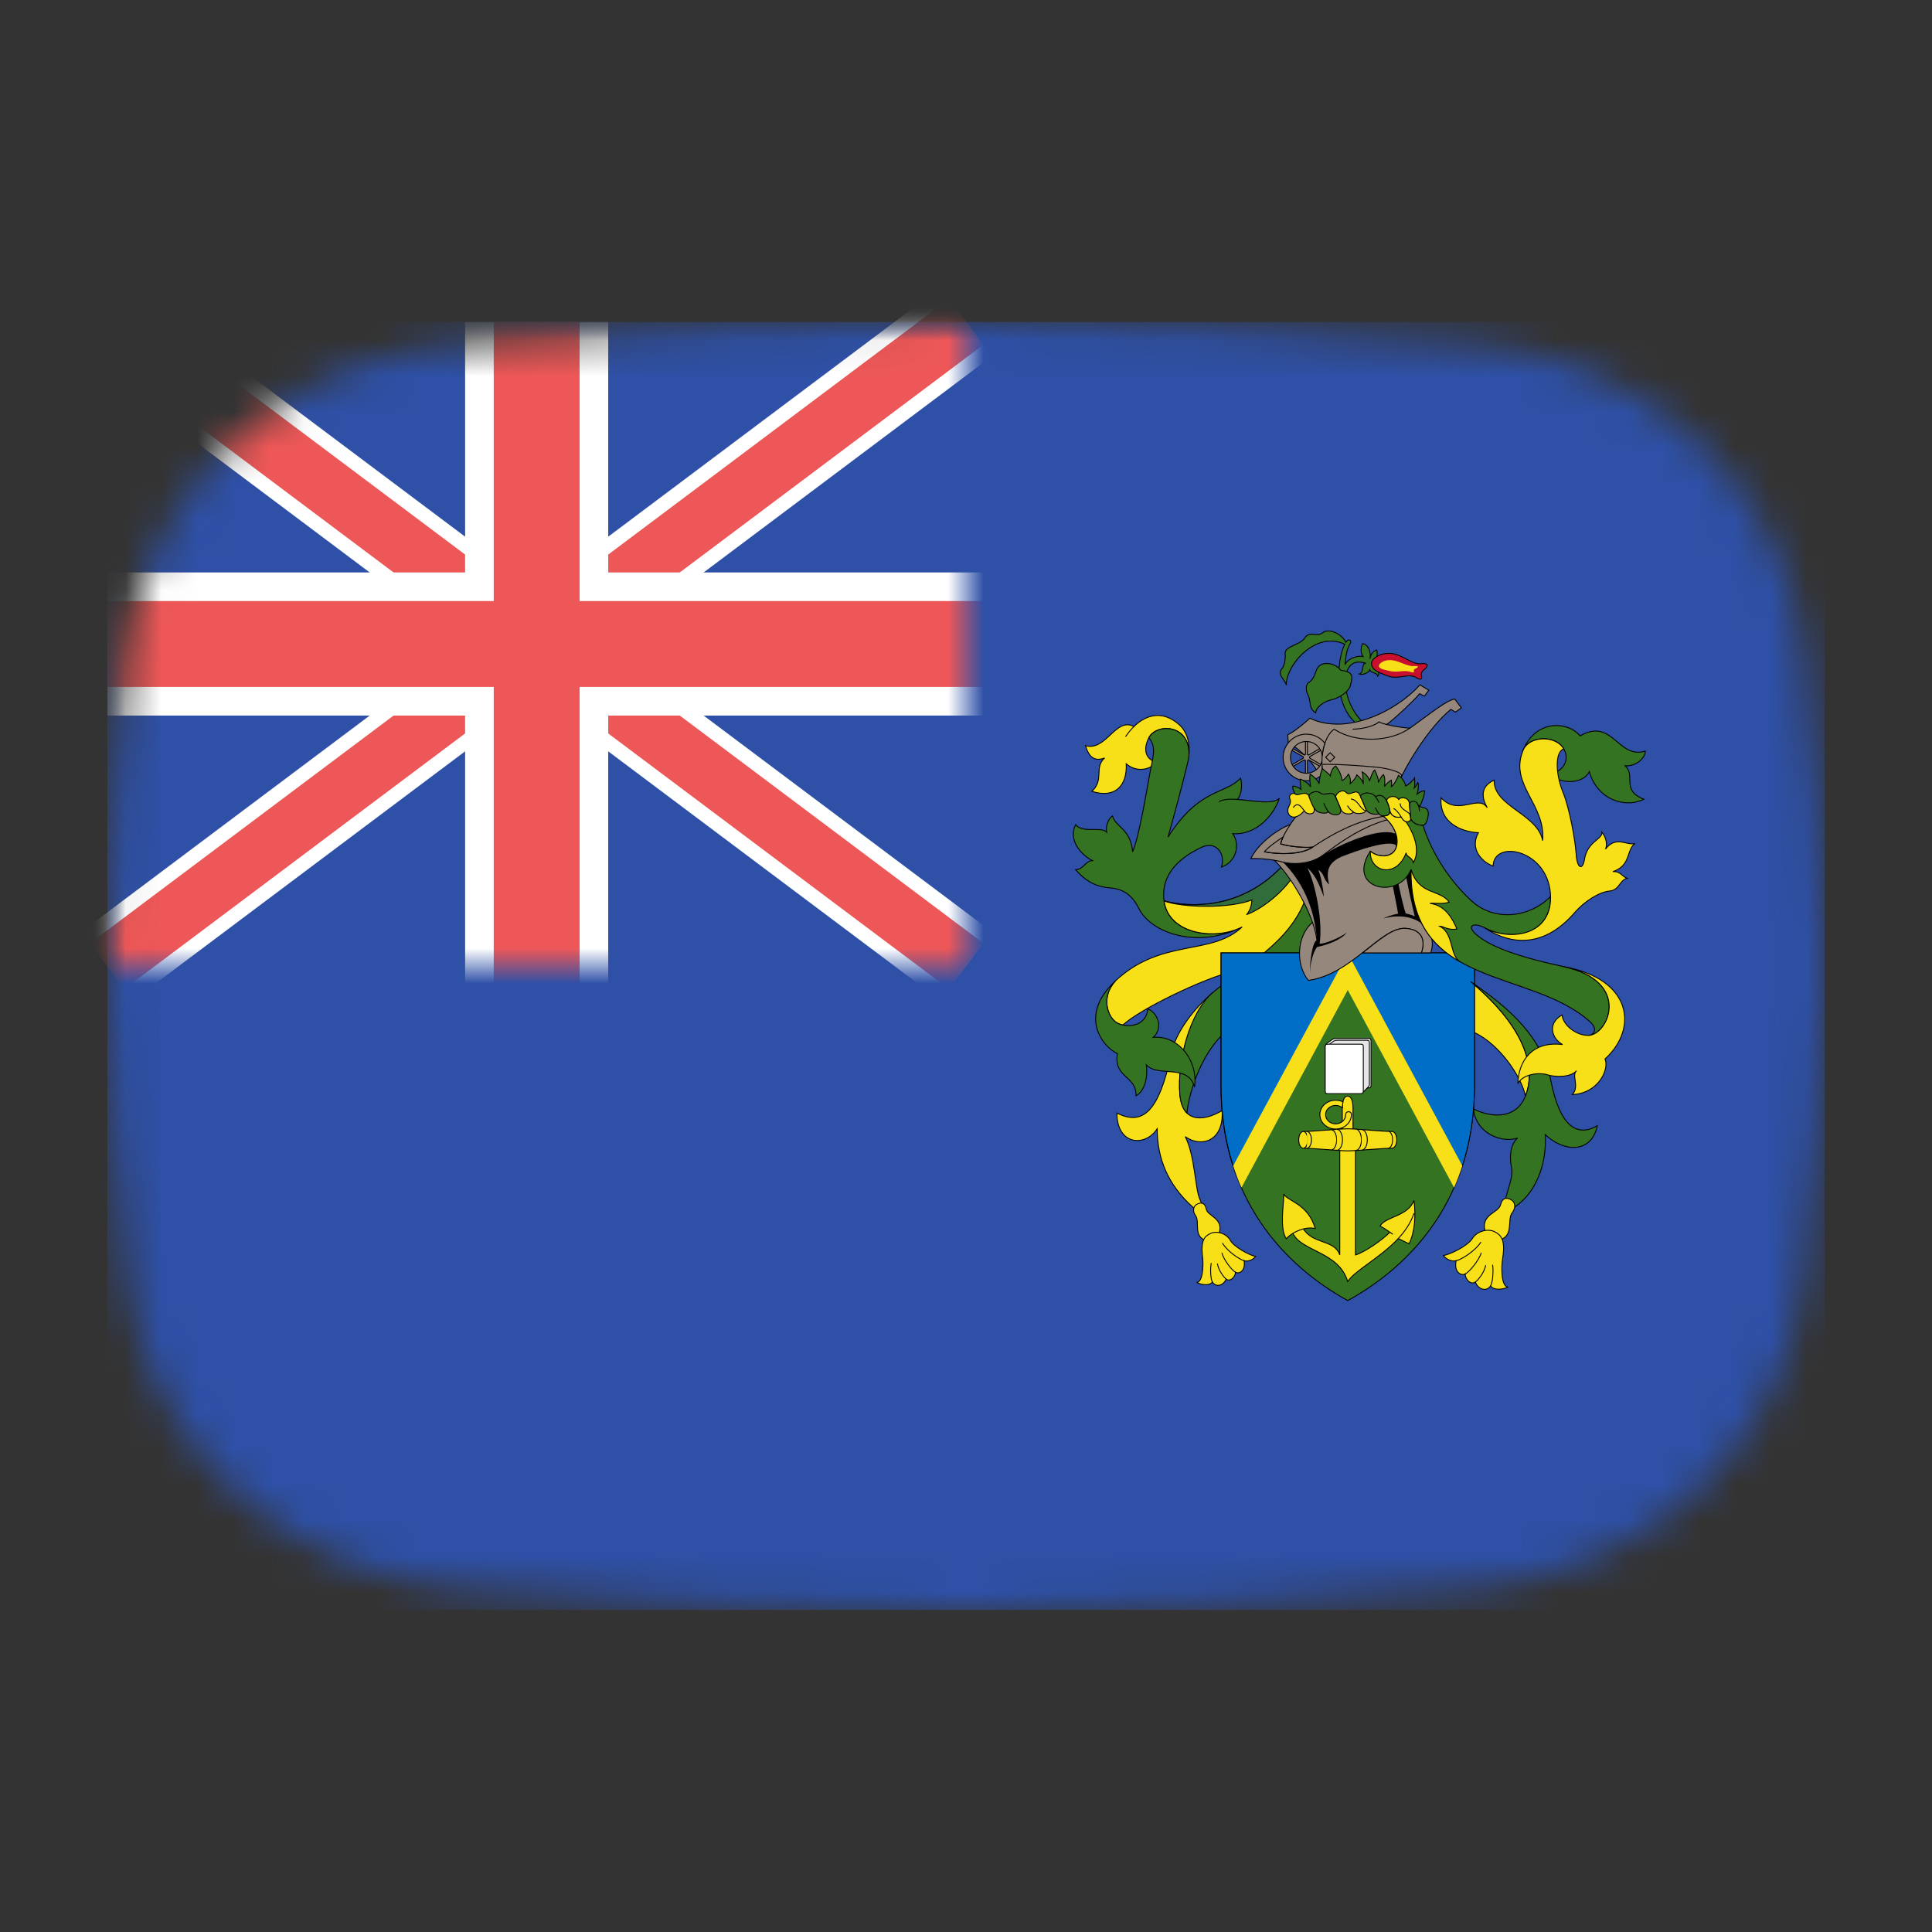 <svg width="54" height="54" viewBox="0 0 54 54" fill="none" xmlns="http://www.w3.org/2000/svg">
<rect x="0" y="0" width="54" height="54" fill="#333333" stroke="none"/>
<mask id="mask0_1_41931" style="mask-type:alpha" maskUnits="userSpaceOnUse" x="3" y="9" width="48" height="36">
<path d="M3.569 18.136C4.167 13.412 8.041 10.002 12.786 9.609C16.641 9.289 21.62 9 27 9C32.38 9 37.359 9.289 41.214 9.609C45.959 10.002 49.833 13.412 50.431 18.136C50.752 20.676 51 23.704 51 27C51 30.296 50.752 33.324 50.431 35.864C49.833 40.587 45.959 43.998 41.214 44.391C37.359 44.711 32.38 45 27 45C21.62 45 16.641 44.711 12.786 44.391C8.042 43.998 4.167 40.587 3.569 35.864C3.248 33.324 3 30.296 3 27C3 23.704 3.248 20.676 3.569 18.136Z" fill="#00D0BF"/>
</mask>
<g mask="url(#mask0_1_41931)">
<rect x="3" y="9" width="48" height="36" fill="#2E50A6"/>
<path d="M33.897 27.744C33.369 28.191 32.865 28.845 32.741 29.436C32.393 31.098 31.931 31.468 31.218 31.111C31.218 32.004 32 32.072 32.344 31.55C32.344 32.387 32.647 33.114 33.332 33.733C33.621 33.993 33.676 33.815 33.539 33.526C33.402 33.237 33.402 32.305 33.128 31.77C33.567 32.085 34.212 31.907 34.158 31.042C33.595 31.372 33.035 31.359 32.977 30.575C32.906 29.655 33.265 28.32 33.897 27.744Z" fill="#F7E017" stroke="black" stroke-width="0.025"/>
<path d="M33.228 21.133C33.266 20.802 33.195 20.464 32.954 20.251C32.489 19.842 32.033 19.977 31.693 20.307C31.185 20.033 30.916 21.006 30.34 20.842C30.435 21.157 30.587 21.294 30.874 21.185C30.572 21.459 30.874 21.79 30.518 22.118C31.163 22.324 31.507 21.968 31.479 21.349C31.726 21.568 32.109 21.555 32.316 21.308C31.972 21.197 31.971 20.9 32.109 20.621C32.316 20.21 33.283 20.226 33.228 21.133Z" fill="#F7E017" stroke="black" stroke-width="0.025"/>
<path d="M34.717 25.908C33.989 26.293 32.659 26.128 32.535 25.18C32.411 24.233 33.331 23.807 33.578 23.685C33.963 23.491 34.265 23.835 34.141 24.234C34.567 24.084 34.663 23.589 34.456 23.302C35.019 23.343 35.541 22.917 35.761 22.313C35.562 22.501 35.024 22.374 34.582 22.346C34.719 22.196 34.717 21.902 34.676 21.75C34.211 22.229 33.537 22.009 32.646 23.396C32.783 22.915 33.043 21.955 33.195 21.323C33.21 21.26 33.222 21.197 33.23 21.133C33.283 20.226 32.317 20.21 32.111 20.623C32.337 20.877 32.218 21.174 32.137 21.625C32.041 22.159 31.835 23.396 31.657 23.807C31.602 23.161 31.177 23.12 31.094 22.805C30.97 22.887 30.902 23.107 30.929 23.257C30.777 23.092 30.255 23.298 30.064 23.051C29.858 23.462 30.188 23.875 30.531 24.053C30.331 24.066 30.283 24.307 30.064 24.307C30.359 24.65 30.661 24.787 31.011 24.815C31.361 24.843 31.622 24.974 31.835 25.398C32.178 26.086 33.486 26.532 34.717 25.908Z" fill="#337321" stroke="black" stroke-width="0.025"/>
<path d="M36.53 25.07C36.119 26.209 34.993 27.019 34.484 27.143C33.62 27.352 31.857 28.209 31.384 28.65C31.31 28.634 31.241 28.607 31.19 28.571C30.957 28.406 30.764 27.871 31.176 27.417C32.467 26.209 33.854 26.73 34.719 25.907C33.991 26.291 32.66 26.126 32.537 25.179C33.319 25.385 34.734 25.398 35.858 24.19C36.008 24.357 36.447 24.878 36.53 25.07Z" fill="#F7E017" stroke="black" stroke-width="0.025"/>
<path d="M33.897 27.744C33.245 28.297 32.906 29.655 32.976 30.575C32.995 30.831 33.066 31.004 33.175 31.11C33.223 30.588 33.587 29.239 34.513 28.638C35.295 28.13 36.517 26.991 36.97 25.687C36.888 25.454 36.751 25.289 36.49 25.124C36.039 26.355 34.836 26.946 33.897 27.744Z" fill="#337321" stroke="black" stroke-width="0.025"/>
<path d="M36.11 24.541C35.878 24.891 35.348 25.372 34.841 25.565C34.95 25.441 34.985 25.284 34.991 25.154C34.346 25.401 33.055 25.373 32.533 25.182C33.316 25.388 34.73 25.401 35.855 24.193C35.967 24.315 36.062 24.424 36.11 24.541Z" fill="#316D3A" stroke="black" stroke-width="0.025"/>
<path d="M31.177 27.417C30.127 28.399 30.82 29.256 31.231 29.449C31.122 30.136 31.766 30.053 31.753 30.629C32.013 30.479 32.083 30.079 32.041 29.764C32.372 30.121 33.209 29.723 33.387 30.381C33.497 29.654 32.934 28.927 32.235 28.995C32.523 28.734 32.358 28.308 32.084 28.199C32.03 28.734 31.426 28.734 31.191 28.571C30.957 28.406 30.764 27.871 31.177 27.417Z" fill="#337321" stroke="black" stroke-width="0.025"/>
<path d="M33.448 33.663C33.334 33.729 33.342 33.876 33.413 33.972C33.557 34.163 33.311 34.599 33.776 34.693C33.913 34.721 34.019 34.637 34.072 34.48C34.215 34.048 33.757 34 33.715 33.794C33.674 33.587 33.544 33.609 33.448 33.663Z" fill="#F7E017" stroke="black" stroke-width="0.025"/>
<path d="M33.839 34.474C33.686 34.545 33.55 34.645 33.613 35.139C33.638 35.344 33.626 35.839 33.448 35.845C33.557 35.9 33.791 35.959 33.887 35.832C33.979 35.987 34.189 35.943 34.272 35.75C34.38 35.839 34.532 35.688 34.532 35.558C34.628 35.619 34.821 35.53 34.772 35.236C34.889 35.278 35.039 35.195 35.094 35.119C34.922 35.084 34.489 34.852 34.387 34.667C34.285 34.48 34.017 34.391 33.839 34.474Z" fill="#F7E017" stroke="black" stroke-width="0.025"/>
<path d="M31.46 20.59C31.53 20.487 31.607 20.392 31.693 20.307" stroke="black" stroke-width="0.025"/>
<path d="M34.072 22.407C34.192 22.338 34.377 22.329 34.582 22.343" stroke="black" stroke-width="0.025"/>
<path d="M33.887 35.832C33.839 35.763 33.821 35.476 33.855 35.301" stroke="black" stroke-width="0.025"/>
<path d="M34.272 35.75C34.196 35.692 34.052 35.492 34.027 35.317" stroke="black" stroke-width="0.025"/>
<path d="M34.532 35.558C34.437 35.514 34.202 35.212 34.151 35.017" stroke="black" stroke-width="0.025"/>
<path d="M34.772 35.235C34.658 35.21 34.311 34.984 34.167 34.744" stroke="black" stroke-width="0.025"/>
<path d="M41.1 27.432C42.789 28.846 42.898 29.971 42.637 30.631C42.5 30.013 41.8 29.053 41.072 28.805L41.1 27.432Z" fill="#F7E017" stroke="black" stroke-width="0.025"/>
<path d="M38.081 26.634H41.211C41.211 26.634 41.211 27.458 41.211 30.34C41.211 33.498 39.455 35.365 37.669 36.352C35.884 35.363 34.126 33.496 34.126 30.34C34.126 27.458 34.126 26.634 34.126 26.634H36.323C36.327 26.826 36.345 27.115 36.571 27.404C37.089 27.352 37.675 26.965 38.081 26.634Z" fill="#337321" stroke="black" stroke-width="0.025"/>
<path d="M41.211 26.634C41.211 26.634 41.211 27.458 41.211 30.34C41.211 31.293 41.051 32.13 40.779 32.858L37.67 27.154L34.562 32.858C34.29 32.128 34.13 31.293 34.13 30.34C34.13 27.458 34.13 26.634 34.13 26.634H41.211V26.634Z" fill="#006EC7" stroke="black" stroke-width="0.025"/>
<path d="M40.873 32.585C40.818 32.754 40.718 33.026 40.642 33.194L37.67 27.671L34.699 33.194C34.621 33.026 34.523 32.754 34.468 32.585L37.672 26.646L40.873 32.585Z" fill="#F7E017"/>
<path d="M39.082 34.617C39.164 34.658 39.316 34.734 39.384 34.763C39.549 34.432 39.575 33.967 39.521 33.554C39.343 34.008 38.738 33.993 38.573 34.267C38.674 34.319 38.768 34.385 38.849 34.442C38.643 34.649 38.16 34.994 37.886 35.076V32.131C37.886 31.925 37.817 31.753 37.817 31.582C37.817 31.582 37.817 31.11 37.817 30.973C37.817 30.835 37.789 30.636 37.667 30.636C37.543 30.636 37.517 30.835 37.517 30.973C37.517 31.11 37.517 31.582 37.517 31.582C37.517 31.753 37.447 31.953 37.447 32.131V35.076C37.297 34.637 36.705 34.787 36.431 34.348C36.538 34.322 36.652 34.313 36.761 34.335C36.554 33.635 35.992 33.581 35.883 33.374C35.883 33.663 35.759 34.335 35.952 34.624C35.995 34.573 36.059 34.518 36.138 34.472C36.371 34.98 37.421 34.982 37.669 35.819C37.867 35.51 38.581 35.154 39.082 34.617Z" fill="#F7E017" stroke="black" stroke-width="0.025"/>
<path d="M37.669 32.167C37.901 32.167 38.643 32.092 38.912 32.092C38.981 32.092 39.039 31.988 39.039 31.859C39.039 31.73 38.983 31.626 38.912 31.626C38.644 31.626 37.903 31.55 37.669 31.55C37.436 31.55 36.695 31.626 36.426 31.626C36.356 31.626 36.299 31.73 36.299 31.859C36.299 31.988 36.355 32.092 36.426 32.092C36.695 32.092 37.436 32.167 37.669 32.167Z" fill="#F7E017" stroke="black" stroke-width="0.025"/>
<path d="M37.519 30.961C37.469 30.921 37.405 30.897 37.332 30.897C37.177 30.897 37.05 31.012 37.05 31.154C37.05 31.296 37.175 31.412 37.332 31.412C37.487 31.412 37.613 31.296 37.613 31.154C37.613 31.044 37.773 31.044 37.773 31.154C37.773 31.377 37.575 31.557 37.332 31.557C37.088 31.557 36.891 31.377 36.891 31.154C36.891 30.931 37.089 30.751 37.332 30.751C37.405 30.751 37.474 30.768 37.535 30.796C37.53 30.832 37.519 30.901 37.519 30.961Z" fill="#F7E017" stroke="black" stroke-width="0.025"/>
<path d="M36.427 32.092C36.497 32.092 36.553 31.988 36.553 31.859C36.553 31.73 36.497 31.626 36.427 31.626" fill="#F7E017"/>
<path d="M36.427 32.092C36.497 32.092 36.553 31.988 36.553 31.859C36.553 31.73 36.497 31.626 36.427 31.626" stroke="black" stroke-width="0.025"/>
<path d="M36.53 32.092C36.599 32.092 36.655 31.988 36.655 31.859C36.655 31.73 36.599 31.626 36.53 31.626" fill="#F7E017"/>
<path d="M36.53 32.092C36.599 32.092 36.655 31.988 36.655 31.859C36.655 31.73 36.599 31.626 36.53 31.626" stroke="black" stroke-width="0.025"/>
<path d="M37.208 32.139C37.292 32.139 37.36 32.014 37.36 31.859C37.36 31.704 37.292 31.578 37.208 31.578" fill="#F7E017"/>
<path d="M37.208 32.139C37.292 32.139 37.36 32.014 37.36 31.859C37.36 31.704 37.292 31.578 37.208 31.578" stroke="black" stroke-width="0.025"/>
<path d="M37.365 32.151C37.453 32.151 37.523 32.019 37.523 31.857C37.523 31.695 37.453 31.563 37.365 31.563" fill="#F7E017"/>
<path d="M37.365 32.151C37.453 32.151 37.523 32.019 37.523 31.857C37.523 31.695 37.453 31.563 37.365 31.563" stroke="black" stroke-width="0.025"/>
<path d="M37.893 32.154C37.982 32.154 38.053 32.021 38.053 31.857C38.053 31.694 37.981 31.56 37.893 31.56" fill="#F7E017"/>
<path d="M37.893 32.154C37.982 32.154 38.053 32.021 38.053 31.857C38.053 31.694 37.981 31.56 37.893 31.56" stroke="black" stroke-width="0.025"/>
<path d="M38.058 32.146C38.146 32.146 38.217 32.017 38.217 31.859C38.217 31.7 38.146 31.572 38.058 31.572" fill="#F7E017"/>
<path d="M38.058 32.146C38.146 32.146 38.217 32.017 38.217 31.859C38.217 31.7 38.146 31.572 38.058 31.572" stroke="black" stroke-width="0.025"/>
<path d="M38.796 32.095C38.867 32.095 38.925 31.989 38.925 31.857C38.925 31.725 38.867 31.619 38.796 31.619" fill="#F7E017"/>
<path d="M38.796 32.095C38.867 32.095 38.925 31.989 38.925 31.857C38.925 31.725 38.867 31.619 38.796 31.619" stroke="black" stroke-width="0.025"/>
<path d="M36.138 34.472C36.223 34.421 36.325 34.375 36.432 34.35Z" fill="#F7E017"/>
<path d="M36.138 34.472C36.223 34.421 36.325 34.375 36.432 34.35" stroke="black" stroke-width="0.025"/>
<path d="M38.931 34.5C38.907 34.482 38.879 34.464 38.851 34.442Z" fill="#F7E017"/>
<path d="M38.931 34.5C38.907 34.482 38.879 34.464 38.851 34.442" stroke="black" stroke-width="0.025"/>
<path d="M39.082 34.617C39.273 34.411 39.433 34.178 39.522 33.911Z" fill="#F7E017"/>
<path d="M39.082 34.617C39.273 34.411 39.433 34.178 39.522 33.911" stroke="black" stroke-width="0.025"/>
<path d="M37.04 29.256C37.04 29.188 37.094 29.16 37.159 29.112C37.236 29.054 37.268 29.026 37.337 29.026H38.238C38.304 29.026 38.321 29.043 38.321 29.105V30.329C38.321 30.39 38.306 30.408 38.238 30.408H37.04V29.242" fill="white"/>
<path d="M37.04 29.256C37.04 29.188 37.094 29.16 37.159 29.112C37.236 29.054 37.268 29.026 37.337 29.026H38.238C38.304 29.026 38.321 29.043 38.321 29.105V30.329C38.321 30.39 38.306 30.408 38.238 30.408H37.04V29.242" stroke="black" stroke-width="0.025"/>
<path d="M38.015 30.515C38.134 30.515 38.113 30.512 38.195 30.429C38.283 30.343 38.275 30.35 38.275 30.271V29.15C38.275 29.092 38.26 29.076 38.199 29.076H37.365C37.299 29.076 37.271 29.102 37.2 29.157C37.141 29.201 37.091 29.229 37.091 29.292V30.515H38.015Z" fill="#E5E5E5" stroke="black" stroke-width="0.025"/>
<path d="M38.105 30.489C38.105 30.55 38.09 30.568 38.022 30.568H37.121C37.053 30.568 37.04 30.552 37.04 30.489V29.264C37.04 29.203 37.055 29.185 37.121 29.185H38.022C38.09 29.185 38.105 29.201 38.105 29.264V30.489Z" fill="white" stroke="black" stroke-width="0.025"/>
<path d="M39.851 25.916C40.026 26.113 40.084 26.375 39.988 26.633H39.727C39.836 26.303 39.768 25.989 39.301 25.948C38.603 25.887 37.791 27.238 36.569 27.402C36.213 26.976 36.231 26.166 36.685 25.781C36.45 25.106 35.957 24.363 35.614 24.043C35.389 24.006 35.13 23.988 34.963 23.998C35.141 23.614 35.65 23.209 36.062 23.044C36.129 22.947 36.201 22.853 36.267 22.768C36.309 22.24 38.821 22.488 39.356 22.816C39.357 23.409 39.59 25.381 39.851 25.916Z" fill="#96877D" stroke="black" stroke-width="0.025"/>
<path d="M36.807 26.278C36.748 25.363 36.378 24.609 35.858 24.096C36.105 24.165 36.612 24.165 36.956 23.917C37.408 23.615 38.59 23.087 39.022 23.313C39.057 23.389 39.077 23.561 39.05 23.67C38.948 23.396 37.807 23.82 37.486 23.95C37.177 24.094 37.04 24.287 37.149 24.72C36.971 24.569 37.032 24.424 36.847 24.315C36.921 24.493 36.982 24.815 37.004 25.076C36.934 24.891 36.812 24.493 36.543 24.259C36.776 24.711 36.979 25.799 36.883 26.377C37.068 26.377 37.477 26.195 37.641 26.065C37.497 26.271 37.081 26.415 36.814 26.469C36.693 26.613 36.611 26.984 36.617 27.191C36.599 26.936 36.678 26.317 36.807 26.278Z" fill="black"/>
<path d="M39.851 25.916C39.623 25.664 39.199 25.527 38.657 25.674C38.74 25.632 38.918 25.563 39.077 25.537C39.057 25.393 38.926 24.774 38.905 24.624L39.057 24.563C39.133 24.934 39.229 25.358 39.29 25.53C39.338 25.543 39.448 25.565 39.544 25.613C39.503 25.469 39.27 24.432 39.276 24.322L39.483 24.211C39.564 24.774 39.694 25.591 39.851 25.916Z" fill="black"/>
<path d="M39.729 26.634C39.838 26.304 39.77 25.991 39.303 25.949C38.941 25.918 38.548 26.27 38.085 26.634H39.729Z" fill="#96877D" stroke="black" stroke-width="0.025"/>
<path d="M36.695 23.676C36.488 23.704 36.029 23.663 35.795 23.587C35.808 23.524 35.833 23.462 35.863 23.392C35.719 23.488 35.445 23.676 35.341 23.807C35.671 23.876 36.351 23.911 36.695 23.676Z" fill="#96877D" stroke="black" stroke-width="0.025"/>
<path d="M36.687 25.783C36.763 26.002 36.812 26.213 36.819 26.402" stroke="black" stroke-width="0.025"/>
<path d="M36.064 23.046C35.94 23.227 35.831 23.422 35.795 23.587C36.028 23.663 36.489 23.704 36.695 23.676" stroke="black" stroke-width="0.025"/>
<path d="M35.615 24.044C35.704 24.059 35.787 24.076 35.858 24.096C36.105 24.165 36.612 24.165 36.956 23.917C37.299 23.67 38.232 22.902 39.29 22.82" stroke="black" stroke-width="0.025"/>
<path d="M35.343 23.807C35.673 23.876 36.353 23.909 36.695 23.676C37.49 23.135 38.26 22.818 39.029 22.777" stroke="black" stroke-width="0.025"/>
<path d="M41.1 27.432C42.253 28.227 43.104 28.997 43.352 30.231C43.6 31.466 44.067 31.796 44.643 31.466C44.506 32.179 43.791 32.262 43.189 31.714C43.243 32.537 42.915 33.526 42.063 33.883C42.008 33.389 42.335 32.998 42.241 32.592C42.2 32.413 42.187 32.001 42.419 31.809C41.967 31.96 41.252 31.672 41.185 30.999C41.706 31.247 42.378 31.288 42.639 30.628C42.898 29.971 42.789 28.845 41.1 27.432Z" fill="#337321" stroke="black" stroke-width="0.025"/>
<path d="M42.556 21.007C42.913 20.075 43.847 20.17 44.163 20.568C45.082 20.046 45.206 21.227 45.988 20.994C45.975 21.213 45.714 21.42 45.425 21.405C45.727 21.679 45.301 22.092 45.947 22.338C45.397 22.612 44.63 22.324 44.423 21.568C44.245 21.925 43.6 21.925 43.339 21.638C43.902 21.488 43.861 20.966 43.545 20.759C43.227 20.552 42.665 20.636 42.556 21.007Z" fill="#337321" stroke="black" stroke-width="0.025"/>
<path d="M39.772 23.062C40.028 23.888 40.557 24.657 41.129 25.18C41.787 25.784 42.783 25.632 43.339 25.056C43.352 26.205 42.162 26.294 41.5 25.934C41.208 25.776 40.972 25.859 41.252 26.113C41.678 26.497 42.609 26.783 43.709 27.019C45.63 27.43 44.945 28.955 44.382 28.94C44.544 28.937 44.676 28.769 44.443 28.559C42.776 27.059 39.386 27.65 39.44 24.3C39.083 25.178 37.614 24.835 38.301 23.792C38.52 23.97 38.905 23.983 39.016 23.709C39.102 23.496 39.045 23.125 38.661 22.805C38.724 22.8 38.861 22.805 38.846 22.646C38.862 22.739 38.946 22.876 39.163 22.829C39.224 22.927 39.29 22.991 39.377 22.957C39.394 22.95 39.447 22.924 39.425 22.826C39.442 23.011 39.658 23.076 39.772 23.062Z" fill="#337321" stroke="black" stroke-width="0.025"/>
<path d="M41.498 25.935C42.294 26.456 43.195 26.456 44.024 25.495C44.285 25.193 44.696 24.933 44.985 24.905C45.273 24.877 45.259 24.602 45.478 24.548C45.341 24.507 45.287 24.342 45.08 24.363C45.595 24.185 45.444 23.772 45.698 23.574C45.491 23.65 45.169 23.341 44.874 23.733C44.95 23.554 44.846 23.341 44.772 23.259C44.8 23.465 44.367 23.506 44.285 24.028C44.239 24.32 44.078 24.302 44.052 23.85C44.032 23.518 43.874 22.6 43.682 22.135C43.491 21.668 43.446 21.027 43.707 20.931C43.667 20.865 43.613 20.806 43.545 20.763C43.227 20.555 42.667 20.639 42.556 21.011C42.2 21.943 43.202 22.48 43.119 23.495C42.969 22.741 41.746 22.547 41.761 21.806C41.363 21.985 41.417 22.315 41.569 22.575C41.322 22.191 40.759 22.823 40.279 22.301C40.224 22.988 40.828 23.249 41.322 23.275C41.074 23.714 41.404 24.086 41.733 24.208C41.746 23.439 43.322 23.754 43.339 25.073C43.352 26.195 42.144 26.291 41.498 25.935Z" fill="#F7E017" stroke="black" stroke-width="0.025"/>
<path d="M43.709 27.019C45.63 27.43 44.945 28.955 44.382 28.941C44.024 28.932 43.682 28.632 43.661 28.371C43.25 28.59 43.359 29.023 43.674 29.195C42.809 29.092 42.446 29.662 42.424 30.286C42.583 29.997 43.063 29.977 43.241 30.038C43.42 30.099 43.88 30.134 44.065 29.928C43.913 30.058 44.161 30.36 43.948 30.593C44.669 30.565 44.985 29.893 44.861 29.598C45.795 28.749 45.617 27.362 43.709 27.019Z" fill="#F7E017" stroke="black" stroke-width="0.025"/>
<path d="M42.246 33.541C42.371 33.619 42.355 33.784 42.271 33.888C42.101 34.096 42.357 34.593 41.833 34.677C41.678 34.701 41.564 34.602 41.513 34.426C41.371 33.937 41.886 33.904 41.941 33.675C41.997 33.447 42.14 33.475 42.246 33.541Z" fill="#F7E017" stroke="black" stroke-width="0.025"/>
<path d="M41.774 34.427C41.942 34.513 42.088 34.632 41.998 35.18C41.961 35.408 41.952 35.961 42.152 35.976C42.026 36.032 41.764 36.086 41.662 35.941C41.551 36.109 41.32 36.05 41.236 35.832C41.109 35.926 40.947 35.751 40.954 35.606C40.843 35.67 40.633 35.563 40.699 35.236C40.567 35.277 40.402 35.178 40.344 35.093C40.538 35.061 41.029 34.82 41.153 34.617C41.276 34.416 41.578 34.328 41.774 34.427Z" fill="#F7E017" stroke="black" stroke-width="0.025"/>
<path d="M41.66 35.943C41.716 35.868 41.749 35.547 41.718 35.35" stroke="black" stroke-width="0.025"/>
<path d="M41.236 35.834C41.323 35.773 41.492 35.556 41.526 35.362" stroke="black" stroke-width="0.025"/>
<path d="M40.952 35.608C41.061 35.561 41.335 35.235 41.401 35.018" stroke="black" stroke-width="0.025"/>
<path d="M40.698 35.238C40.825 35.216 41.223 34.979 41.393 34.716" stroke="black" stroke-width="0.025"/>
<path d="M39.44 24.302C39.417 25.708 40.001 26.422 40.812 26.884C40.511 26.704 40.642 26.086 40.236 25.887C40.331 25.88 40.483 26.017 40.722 25.963C40.605 25.702 40.414 25.304 39.968 25.25C40.085 25.236 40.34 25.277 40.503 25.215C40.27 24.857 39.653 25.028 39.44 24.302Z" fill="#F7E017" stroke="black" stroke-width="0.025"/>
<path d="M39.295 22.963C39.245 22.947 39.204 22.897 39.163 22.833C38.946 22.879 38.862 22.742 38.846 22.65C38.859 22.808 38.724 22.802 38.659 22.806C39.045 23.127 39.102 23.498 39.016 23.711C38.905 23.985 38.522 23.972 38.301 23.794C38.273 24.376 39.029 24.569 39.303 23.835C39.303 23.959 39.461 23.945 39.503 24.109C39.697 23.794 39.549 23.34 39.295 22.963Z" fill="#F7E017" stroke="black" stroke-width="0.025"/>
<path d="M38.088 20.177C37.745 19.862 37.586 19.333 37.601 19.031C37.614 18.729 37.738 18.399 38.177 18.538C38.04 18.538 38.136 18.812 37.992 18.84C38.109 18.881 38.266 18.785 38.288 18.723C38.316 18.818 38.494 18.792 38.507 18.901C38.577 18.846 38.501 18.579 38.398 18.523C38.474 18.482 38.516 18.269 38.481 18.166C38.411 18.18 38.309 18.277 38.289 18.414C38.324 18.303 38.283 18.029 38.09 17.988C38.035 18.064 38.02 18.249 38.096 18.351C37.918 18.31 37.657 18.427 37.594 18.577C37.608 18.396 37.634 18.137 37.746 17.973C37.784 17.919 37.692 17.823 37.619 17.953C37.485 17.693 37.129 17.556 36.97 17.686C36.812 17.816 36.601 17.625 36.47 17.83C36.34 18.036 35.898 18.057 35.921 18.275C35.934 18.406 35.902 18.607 35.838 18.68C35.68 18.858 35.914 18.988 35.955 19.147C35.927 18.625 36.758 17.61 37.589 18.008C37.514 18.138 37.447 18.399 37.424 18.714C37.39 19.181 37.459 19.84 37.911 20.225L38.088 20.177Z" fill="#337321" stroke="black" stroke-width="0.025"/>
<path d="M38.334 18.543C38.329 18.419 38.544 18.259 38.831 18.262C39.178 18.265 39.445 18.581 39.722 18.551C39.999 18.52 39.862 18.675 39.805 18.716C39.747 18.757 39.712 18.818 39.732 18.894C39.752 18.97 39.717 19.02 39.605 18.949C39.357 18.794 39.111 19.01 38.785 18.891C38.506 18.785 38.342 18.727 38.334 18.543Z" fill="#C8102E" stroke="black" stroke-width="0.025"/>
<path d="M36.921 21.783C36.784 21.351 36.262 20.877 36.008 20.768L35.995 20.535C36.132 20.481 36.462 20.22 36.612 20.075C37.642 20.568 39.042 19.868 39.688 19.142L39.935 19.292L39.811 19.457L39.681 19.388C39.522 19.579 38.933 20.134 38.755 20.251C38.994 20.312 39.323 20.354 39.413 20.349C39.99 19.936 40.442 19.566 40.661 19.538L40.846 19.786L40.681 19.903L40.551 19.827C39.933 20.335 39.234 21.446 38.958 22.188C38.575 22.105 37.202 22.159 36.921 21.783Z" fill="#96877D" stroke="black" stroke-width="0.025"/>
<path d="M38.755 20.251C38.666 20.228 38.59 20.203 38.542 20.177C38.431 20.279 38.157 20.368 37.807 20.383" stroke="black" stroke-width="0.025"/>
<path d="M36.975 21.631C36.883 21.119 37.03 20.553 37.291 20.382C37.86 20.76 38.836 20.76 39.412 20.347" stroke="black" stroke-width="0.025"/>
<path d="M36.975 21.364C37.414 21.351 38.368 21.425 38.601 21.459C38.834 21.494 39.225 21.59 39.171 21.707" stroke="black" stroke-width="0.025"/>
<path d="M37.178 21.291L37.306 21.166L37.178 21.04L37.053 21.164L37.178 21.291Z" stroke="black" stroke-width="0.025"/>
<path d="M37.477 18.736C37.319 18.516 36.885 18.447 36.79 18.742C36.749 18.873 36.688 19.01 36.584 19.073C36.482 19.134 36.505 19.322 36.549 19.403C36.658 19.602 36.563 19.794 36.776 19.924C36.776 19.766 37.008 19.602 37.208 19.561C37.408 19.52 37.708 19.342 37.749 19.142C37.792 18.941 37.862 18.775 37.477 18.736Z" fill="#337321" stroke="black" stroke-width="0.025"/>
<path d="M36.488 20.712H36.543L36.544 21.086C36.556 21.09 36.568 21.096 36.578 21.103L36.901 20.916L36.929 20.964L36.604 21.152C36.606 21.164 36.607 21.177 36.606 21.189L36.929 21.375L36.901 21.423L36.574 21.238C36.566 21.247 36.554 21.255 36.543 21.258V21.631H36.488V21.256C36.477 21.253 36.465 21.247 36.455 21.24L36.132 21.426L36.104 21.379L36.429 21.19C36.427 21.179 36.426 21.166 36.427 21.154L36.104 20.968L36.132 20.92L36.457 21.106C36.465 21.098 36.477 21.09 36.488 21.086V20.712Z" fill="#96877D" stroke="black" stroke-width="0.025"/>
<path d="M36.977 21.63C36.86 21.748 36.697 21.821 36.515 21.821C36.155 21.821 35.864 21.53 35.864 21.171C35.864 20.811 36.155 20.52 36.515 20.52C36.726 20.52 36.913 20.621 37.032 20.776C36.998 20.859 36.959 21.042 36.956 21.124C36.932 20.9 36.744 20.725 36.513 20.725C36.267 20.725 36.069 20.925 36.069 21.169C36.069 21.415 36.269 21.613 36.513 21.613C36.718 21.613 36.896 21.469 36.947 21.28C36.949 21.365 36.952 21.562 36.977 21.63Z" fill="#96877D" stroke="black" stroke-width="0.025"/>
<path d="M36.241 22.248C36.2 22.201 36.124 22.07 36.132 21.974C36.193 21.968 36.31 22.009 36.365 22.064C36.358 21.994 36.33 21.844 36.345 21.775C36.421 21.803 36.578 21.892 36.634 21.994C36.62 21.925 36.592 21.747 36.62 21.638C36.703 21.686 36.84 21.816 36.868 21.905C36.875 21.768 36.922 21.542 36.964 21.486C37.025 21.547 37.122 21.603 37.183 21.686C37.197 21.575 37.253 21.445 37.334 21.412C37.395 21.481 37.492 21.638 37.512 21.816C37.573 21.796 37.655 21.692 37.69 21.638C37.725 21.692 37.759 21.788 37.738 21.905C37.814 21.836 37.903 21.74 37.923 21.657C37.977 21.699 38.081 21.801 38.108 21.912C38.094 21.823 38.101 21.664 38.073 21.575C38.175 21.63 38.258 21.725 38.279 21.829C38.307 21.733 38.368 21.562 38.423 21.52C38.477 21.631 38.534 21.762 38.525 21.87C38.56 21.801 38.614 21.679 38.669 21.651C38.717 21.727 38.71 21.892 38.697 21.981C38.745 21.912 38.834 21.831 38.889 21.803C38.895 21.844 38.902 21.927 38.889 21.988C38.95 21.953 39.054 21.768 39.088 21.672C39.184 21.72 39.28 21.885 39.288 21.968C39.357 21.94 39.494 21.818 39.536 21.748C39.536 21.796 39.557 21.927 39.529 22.029C39.57 21.988 39.611 21.905 39.631 21.87C39.659 21.94 39.638 22.103 39.61 22.192C39.671 22.138 39.762 22.103 39.816 22.103C39.823 22.22 39.74 22.425 39.664 22.577C39.007 22.394 37.627 22.324 36.241 22.248Z" fill="#337321" stroke="black" stroke-width="0.025"/>
<path d="M38.539 18.614C38.535 18.562 38.648 18.449 38.851 18.45C39.093 18.452 39.318 18.63 39.511 18.617C39.706 18.604 39.61 18.668 39.569 18.685C39.527 18.701 39.504 18.728 39.517 18.757C39.532 18.789 39.508 18.808 39.428 18.78C39.255 18.718 39.082 18.805 38.854 18.757C38.657 18.713 38.544 18.69 38.539 18.614Z" fill="#F7E017"/>
<path d="M36.454 22.661C36.247 22.909 36.043 22.868 36.002 22.709C35.96 22.551 36.112 22.476 36.056 22.338C36.002 22.201 36.145 22.138 36.214 22.201C36.284 22.262 36.503 22.064 36.599 22.27C36.695 22.476 36.771 22.62 36.716 22.703C36.66 22.785 36.495 22.744 36.454 22.661Z" fill="#F7E017" stroke="black" stroke-width="0.025"/>
<path d="M37.339 22.29C37.301 22.199 37.514 22.026 37.624 22.149C37.735 22.273 37.906 22.016 38.002 22.211C38.098 22.407 38.129 22.509 38.177 22.618C38.225 22.729 37.916 22.787 37.821 22.691C37.834 22.755 37.553 22.806 37.477 22.622C37.436 22.524 37.391 22.41 37.339 22.29Z" fill="#F7E017" stroke="black" stroke-width="0.025"/>
<path d="M38.766 22.404C38.715 22.308 38.966 22.171 39.097 22.346C39.131 22.273 39.379 22.26 39.395 22.47C39.412 22.679 39.42 22.803 39.427 22.886C39.433 22.968 39.276 23.044 39.163 22.834C38.96 22.876 38.867 22.762 38.844 22.643C38.819 22.521 38.794 22.461 38.766 22.404Z" fill="#F7E017" stroke="black" stroke-width="0.025"/>
<path d="M36.587 22.267C36.556 22.197 36.762 22.06 36.903 22.164C37.043 22.267 37.238 22.075 37.322 22.26C37.49 22.635 37.5 22.661 37.449 22.734C37.398 22.806 37.178 22.778 37.122 22.679C37.112 22.749 36.922 22.737 36.824 22.683C36.711 22.62 36.632 22.39 36.587 22.267Z" fill="#337321" stroke="black" stroke-width="0.025"/>
<path d="M38.032 22.283C37.984 22.177 38.306 22.083 38.448 22.27C38.52 22.204 38.677 22.201 38.767 22.404C38.856 22.607 38.869 22.719 38.804 22.77C38.758 22.806 38.592 22.834 38.537 22.742C38.461 22.79 38.228 22.749 38.177 22.618C38.126 22.489 38.081 22.376 38.032 22.283Z" fill="#337321" stroke="black" stroke-width="0.025"/>
<path d="M39.399 22.486C39.392 22.39 39.567 22.346 39.631 22.486C39.697 22.627 39.905 22.5 39.923 22.734C39.927 22.778 39.899 22.95 39.834 23.033C39.77 23.115 39.45 23.033 39.43 22.858C39.408 22.681 39.402 22.582 39.399 22.486Z" fill="#337321" stroke="black" stroke-width="0.025"/>
<path d="M36.454 22.661C36.378 22.559 36.276 22.394 36.145 22.572" stroke="black" stroke-width="0.025"/>
<path d="M37.124 22.678C37.08 22.62 37.022 22.523 37 22.448" stroke="black" stroke-width="0.025"/>
<path d="M37.821 22.693C37.773 22.658 37.7 22.59 37.662 22.518" stroke="black" stroke-width="0.025"/>
<path d="M37.758 22.331C37.878 22.344 37.961 22.458 37.997 22.509C38.035 22.561 38.114 22.653 38.176 22.665" stroke="black" stroke-width="0.025"/>
<path d="M38.537 22.744C38.496 22.678 38.455 22.62 38.445 22.572" stroke="black" stroke-width="0.025"/>
<path d="M38.448 22.27C38.489 22.328 38.52 22.376 38.544 22.432" stroke="black" stroke-width="0.025"/>
<path d="M39.161 22.833C39.106 22.73 39.021 22.63 38.948 22.597" stroke="black" stroke-width="0.025"/>
<path d="M39.135 22.455C39.141 22.658 39.412 22.671 39.423 22.815" stroke="black" stroke-width="0.025"/>
<path d="M39.632 22.486C39.66 22.537 39.669 22.589 39.673 22.674" stroke="black" stroke-width="0.025"/>
<mask id="mask1_1_41931" style="mask-type:alpha" maskUnits="userSpaceOnUse" x="3" y="9" width="24" height="18">
<rect x="3" y="9" width="24" height="18" fill="#C4C4C4"/>
</mask>
<g mask="url(#mask1_1_41931)">
<path d="M3 9L27 27L3 9ZM27 9L3 27Z" fill="black"/>
<path d="M27 9L3 27M3 9L27 27L3 9Z" stroke="white" stroke-width="2.4"/>
<path d="M3 9L27 27L3 9ZM27 9L3 27Z" fill="black"/>
<path d="M27 9L3 27M3 9L27 27L3 9Z" stroke="#EE5757" stroke-width="1.6"/>
<path d="M15 9V30V9ZM3 18H31Z" fill="black"/>
<path d="M3 18H31M15 9V30V9Z" stroke="white" stroke-width="4"/>
<path d="M15 9V30V9ZM3 18H31Z" fill="black"/>
<path d="M3 18H31M15 9V30V9Z" stroke="#EE5757" stroke-width="2.4"/>
</g>
</g>
</svg>
